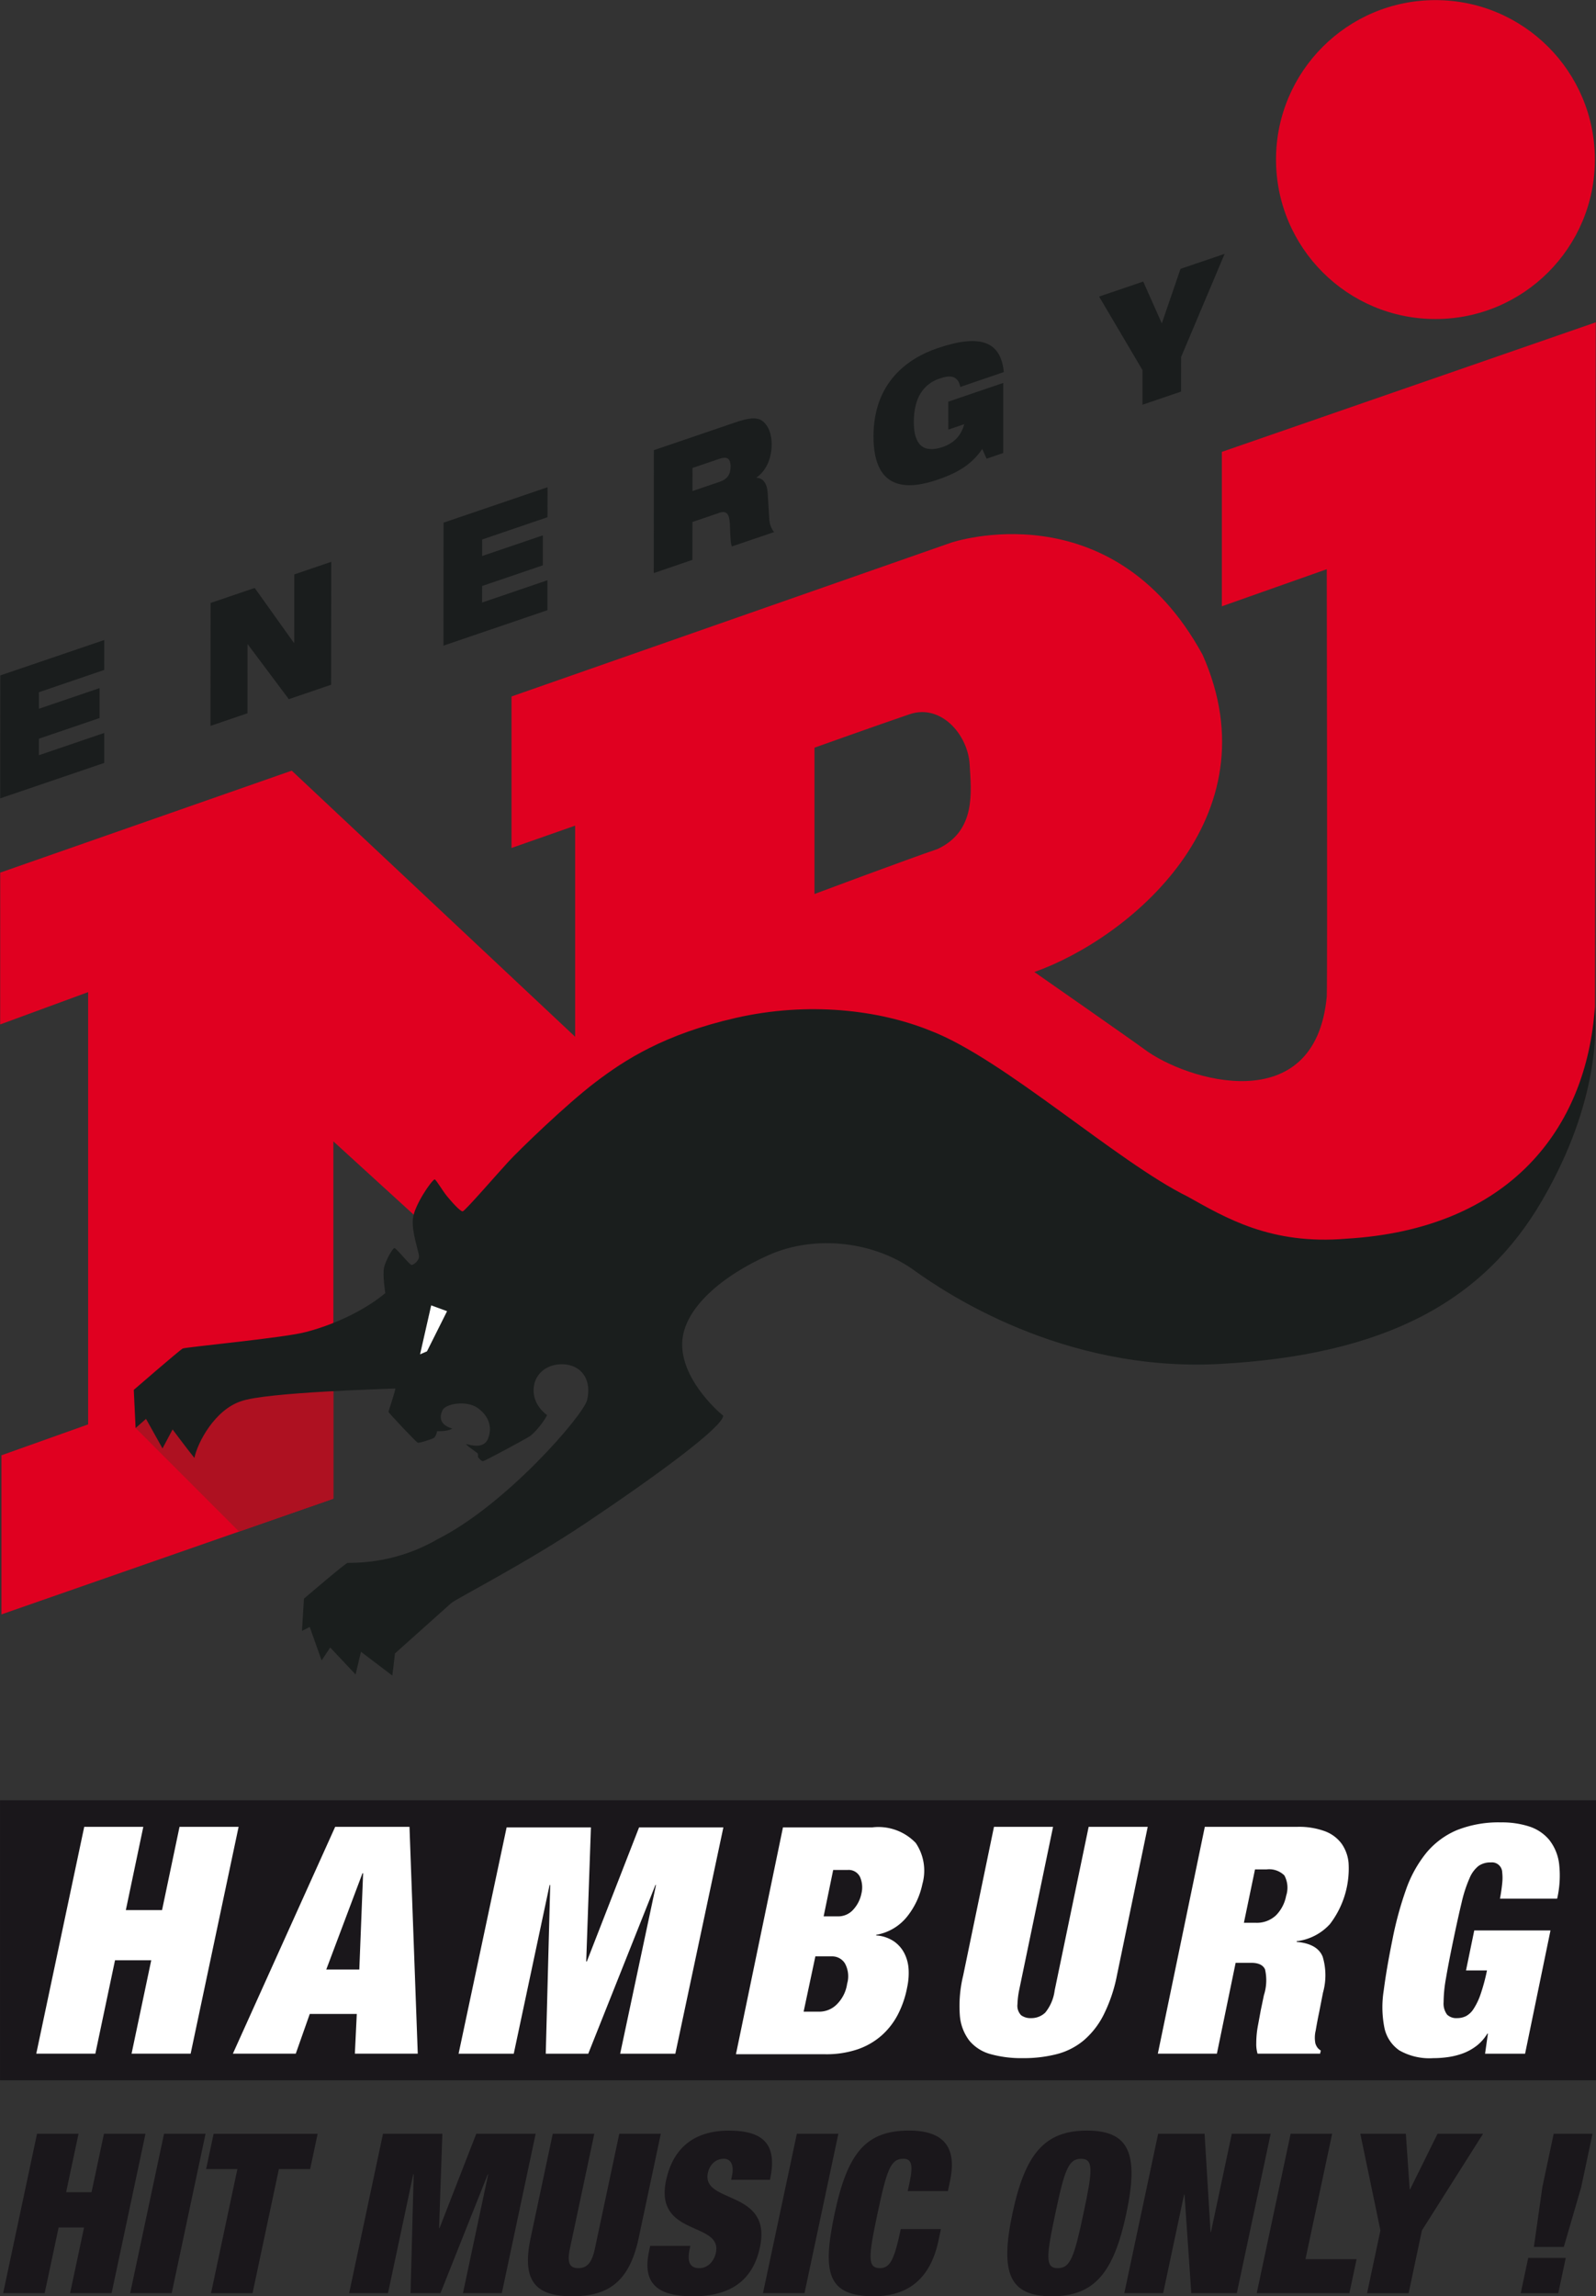 <svg version="1.1" viewBox="0 0 150 215.79" xmlns="http://www.w3.org/2000/svg">
 <rect x="0" y="0" width="150" height="215.79" fill="#333333" stroke="none"/>
 <g transform="matrix(1.029 0 0 1.029 492.07 318)" stroke-width=".972">
  <g transform="matrix(3.776 0 0 3.776 -575.14 -342.2)" stroke-width=".068">
   <path class="st2" d="m55.227 19.711v3.735l2.538-0.897s0.017 9.819 0 10.332c-0.276 2.992-3.4 2.038-4.416 1.276-0.317-0.235-2.657-1.866-2.657-1.866 2.272-0.806 5.827-3.716 4.069-7.673-2.2-4.031-6.083-2.711-6.083-2.711l-10.633 3.72v3.664l1.539-0.54v5.106l-6.855-6.436-7.052 2.466-1e-3 3.672 2.128-0.782v10.455l-2.097 0.747v3.848l8.029-2.799v-8.641l4.408 4.024 11.329-3.006s1.5 1.192 2.616 2.001c1.92 1.394 4.237 1.699 6.838 0.993 2.857-0.775 5.325-3.303 5.325-6.986 0-1.315 0.019-16.835 0.019-16.835zm-6.874 9.604c-0.754 0.257-2.98 1.089-2.98 1.089v-3.539s1.538-0.549 2.302-0.809c0.752-0.257 1.411 0.488 1.452 1.22 0.037 0.653 0.16 1.6-0.774 2.039zm12.041-12.817c2.129 0 3.856-1.727 3.856-3.857 0-2.129-1.727-3.856-3.856-3.856-2.13 0-3.857 1.727-3.857 3.856 1e-3 2.131 1.727 3.857 3.857 3.857z" fill="#e00020"/>
   <polygon class="st3" points="29.18 42.294 33.737 42.087 33.737 45.028 31.454 45.824 28.952 43.319" fill="#ae1121"/>
   <path class="st4" d="m64.25 33.13c-0.196 2.952-2.069 5.376-6.001 5.61-1.841 0.158-2.937-0.509-3.85-1.018-1.699-0.835-4.454-3.334-6.217-4.01-1.253-0.509-2.964-0.708-4.705-0.313-1.741 0.397-2.695 1.019-3.405 1.559-0.708 0.539-1.832 1.628-2.102 1.92-0.269 0.292-1.049 1.193-1.105 1.201-0.057 0.01-0.274-0.236-0.382-0.368-0.107-0.13-0.253-0.385-0.296-0.406-0.075 0.021-0.492 0.626-0.527 0.948-0.035 0.323 0.143 0.801 0.147 0.911 5e-3 0.11-0.128 0.207-0.177 0.212-0.051 4e-3 -0.376-0.418-0.42-0.409-0.042 9e-3 -0.195 0.275-0.244 0.453-0.048 0.179 0.026 0.636 0.026 0.636-0.412 0.349-1.118 0.732-1.915 0.94-0.495 0.139-2.916 0.366-2.985 0.401-0.07 0.034-1.184 1-1.184 1l0.044 0.923 0.252-0.222 0.399 0.715 0.244-0.459s0.344 0.462 0.527 0.689c0.078-0.378 0.496-1.163 1.128-1.371 0.6-0.222 3.639-0.3 3.734-0.308-8e-3 0.086-0.166 0.539-0.166 0.565 0 0.025 0.666 0.727 0.705 0.745 0.04 0.017 0.37-0.095 0.397-0.118 0.026-0.021 0.061-0.087 0.074-0.161 0.021 0 0.249 0.013 0.365-0.061-0.309-0.096-0.313-0.279-0.235-0.445 0.078-0.164 0.57-0.234 0.826-0.07 0.258 0.166 0.4 0.449 0.275 0.758-0.109 0.269-0.452 0.144-0.531 0.13 0.025 0.053 0.273 0.209 0.283 0.231 9e-3 0.022 5e-3 0.083 5e-3 0.083s0.073 0.103 0.121 0.1c0.048-4e-3 1.062-0.553 1.136-0.605 0.075-0.052 0.28-0.258 0.415-0.508 0 0-0.348-0.23-0.327-0.635 0.022-0.405 0.383-0.64 0.788-0.589 0.405 0.053 0.618 0.405 0.505 0.862-0.091 0.366-1.955 2.529-3.621 3.365-1.097 0.637-2.112 0.558-2.173 0.571s-1.054 0.865-1.054 0.865l-0.048 0.779 0.188-0.095 0.287 0.809 0.208-0.312 0.614 0.652 0.13-0.549 0.758 0.575s0.039-0.288 0.065-0.535c0.104-0.093 1.24-1.11 1.358-1.215 0.118-0.106 1.788-0.954 3.252-1.934 1.676-1.123 3.304-2.311 3.33-2.599-0.209-0.17-1.018-0.927-0.993-1.763 0.027-0.836 0.98-1.632 2.103-2.128 1.124-0.496 2.574-0.326 3.551 0.405 0.667 0.471 3.526 2.441 7.353 2.233 4.023-0.22 6.385-1.528 7.795-3.957 1.412-2.429 1.303-4.227 1.275-4.683z" fill="#1a1e1d"/>
   <polygon class="st0" points="36.486 40.494 36 41.465 35.833 41.537 36.102 40.353" fill="#fff"/>
  </g>
  <g transform="matrix(3.776 0 0 3.776 -575.14 -342.2)" fill="#1a1d1d" stroke-width=".068">
   <path class="st5" d="m25.679 25.118 2.515-0.857-1e-3 0.724-1.58 0.539v0.4l1.468-0.5v0.724l-1.468 0.5-1e-3 0.4 1.581-0.539v0.725l-2.516 0.857z"/>
   <path class="st5" d="m30.766 23.365 1.067-0.363 0.946 1.326 0.01-4e-3 1e-3 -1.649 0.895-0.305-3e-3 2.973-1.024 0.349-0.993-1.327-6e-3 3e-3 -1e-3 1.665-0.895 0.305z"/>
   <path class="st5" d="m36.401 21.423 2.516-0.857-1e-3 0.725-1.581 0.539-1e-3 0.4 1.469-0.5-1e-3 0.725-1.468 0.5-1e-3 0.4 1.581-0.539v0.724l-2.515 0.857z"/>
   <path class="st5" d="m41.488 19.67 1.969-0.671c0.268-0.092 0.431-0.118 0.56-0.083 0.176 0.048 0.322 0.286 0.321 0.611 0 0.279-0.094 0.611-0.365 0.803v8e-3c0.14 3e-3 0.252 0.114 0.268 0.367l0.039 0.636c9e-3 0.13 0.056 0.239 0.116 0.31l-1.021 0.347c-0.033-0.076-0.033-0.205-0.049-0.545-0.01-0.217-0.069-0.33-0.242-0.272l-0.663 0.226-1e-3 0.916-0.934 0.319zm0.934 0.989 0.663-0.226c0.182-0.062 0.259-0.18 0.259-0.367 0-0.225-0.116-0.24-0.271-0.187l-0.65 0.221z"/>
   <path class="st5" d="m48.61 18.497 1.329-0.453-1e-3 1.695-0.401 0.137-0.106-0.235c-0.242 0.353-0.547 0.561-1.084 0.744-0.656 0.224-1.548 0.323-1.546-1.051 1e-3 -1.304 0.83-1.886 1.546-2.13 1.041-0.354 1.534-0.164 1.606 0.577l-1.053 0.36c-0.026-0.145-0.096-0.217-0.182-0.242-0.09-0.023-0.196-4e-3 -0.318 0.038-0.381 0.13-0.623 0.45-0.624 1.053-1e-3 0.55 0.231 0.762 0.696 0.604 0.305-0.104 0.457-0.305 0.524-0.553l-0.385 0.131z"/>
   <path class="st5" d="m53.307 17.733-1.049-1.778 1.067-0.363 0.45 1.012 0.452-1.319 1.067-0.363-1.052 2.494-1e-3 0.837-0.934 0.318z"/>
  </g>
  <path class="st0" d="m-368.13-142.43h8.445c1.026 0 1.871 0.136 2.537 0.407 0.666 0.271 1.178 0.655 1.522 1.147 0.349 0.492 0.558 1.077 0.624 1.755 0.07 0.678 0.015 1.41-0.159 2.204-0.291 1.395-0.806 2.514-1.553 3.366-0.744 0.852-1.755 1.375-3.033 1.569l-0.027 0.058c0.639 0.058 1.158 0.201 1.553 0.438 0.395 0.232 0.682 0.546 0.856 0.941 0.174 0.395 0.256 0.868 0.244 1.406-0.012 0.538-0.093 1.162-0.244 1.855l-0.38 1.77c-0.058 0.271-0.116 0.55-0.17 0.841-0.058 0.291-0.108 0.569-0.147 0.844-0.039 0.271-0.062 0.511-0.074 0.724-8e-3 0.213 4e-3 0.368 0.046 0.465 0.058 0.116 0.116 0.229 0.174 0.333 0.058 0.105 0.163 0.209 0.318 0.306l-0.058 0.291h-5.745c-0.077-0.271-0.112-0.589-0.101-0.957 8e-3 -0.364 0.035-0.736 0.074-1.104 0.039-0.364 0.093-0.721 0.159-1.058 0.07-0.337 0.12-0.612 0.159-0.825l0.318-1.395c0.252-1.181 0.287-1.968 0.101-2.367-0.186-0.395-0.604-0.597-1.259-0.597h-1.422l-1.743 8.297h-5.396zm3.537 8.762h1.073c0.775 0 1.395-0.229 1.855-0.682 0.465-0.453 0.775-1.05 0.93-1.782 0.17-0.852 0.124-1.464-0.147-1.844-0.271-0.376-0.813-0.566-1.623-0.566h-1.042z" fill="#f00" stroke-width=".257"/>
  <rect class="st1" x="-478.2" y="-144.63" width="145.77" height="25.573" fill="#1a171b" stroke-width=".257"/>
  <g transform="translate(.021 .226)" fill="#fff">
   <path class="st0" d="m-470.53-142.43h5.396l-1.596 7.604h3.308l1.596-7.604h5.396l-4.381 20.716h-5.396l1.797-8.53h-3.308l-1.797 8.53h-5.396z" stroke-width=".257"/>
   <path class="a" d="m-406.71-142.38h8.153a4.716 4.716 0 0 1 3.974 1.421 4.511 4.511 0 0 1 0.609 3.745 7.063 7.063 0 0 1-1.391 2.973 4.598 4.598 0 0 1-2.814 1.669l-0.03 0.057a3.292 3.292 0 0 1 1.627 0.538 2.973 2.973 0 0 1 0.97 1.117 3.679 3.679 0 0 1 0.378 1.464 6.111 6.111 0 0 1-0.13 1.61 9.042 9.042 0 0 1-0.843 2.482 6.676 6.676 0 0 1-1.495 1.929 6.528 6.528 0 0 1-2.189 1.263 8.912 8.912 0 0 1-2.961 0.449h-8.153zm1.887 16.828h1.509a2.257 2.257 0 0 0 1.478-0.623 3.306 3.306 0 0 0 0.987-1.929 2.442 2.442 0 0 0-0.203-1.856 1.37 1.37 0 0 0-1.19-0.64h-1.509zm1.828-8.703h1.306a1.826 1.826 0 0 0 1.407-0.623 3.053 3.053 0 0 0 0.739-1.466 2.366 2.366 0 0 0-0.13-1.509 1.151 1.151 0 0 0-1.147-0.638h-1.303z" stroke-width=".257"/>
   <path class="st1" d="m-431.95-142.38h7.7l-0.431 12.247h0.057l4.771-12.247h7.7l-4.388 20.669h-5.039l3.273-15.405h-0.053l-6.135 15.405h-3.881l0.407-15.405h-0.057l-3.273 15.405h-5.039z" stroke-width=".257"/>
   <path class="a" d="m-447.61-142.43h6.788l0.756 20.717h-5.745l0.175-3.627h-4.295l-1.278 3.627h-5.745zm2.552 4.236h-0.057l-3.308 8.793h3.018z" stroke-width=".257"/>
   <path class="a" d="m-382.04-142.43-3.105 14.944a7.668 7.668 0 0 0-0.146 1.247 1.234 1.234 0 0 0 0.335 1.015 1.44 1.44 0 0 0 0.914 0.262 1.818 1.818 0 0 0 1.292-0.508 4.005 4.005 0 0 0 0.855-2.016l3.105-14.944h5.395l-2.814 13.579a14.005 14.005 0 0 1-1.233 3.627 7.484 7.484 0 0 1-1.828 2.321 6.299 6.299 0 0 1-2.437 1.232 12.095 12.095 0 0 1-3.091 0.364 10.46 10.46 0 0 1-2.944-0.364 3.806 3.806 0 0 1-1.943-1.232 4.329 4.329 0 0 1-0.871-2.321 11.761 11.761 0 0 1 0.305-3.627l2.814-13.579z" stroke-width=".257"/>
   <path class="a" d="m-368.18-142.43h8.444a6.835 6.835 0 0 1 2.538 0.406 3.334 3.334 0 0 1 1.523 1.147 3.608 3.608 0 0 1 0.626 1.754 8.345 8.345 0 0 1-1.7 5.57 4.887 4.887 0 0 1-3.044 1.568v0.059q1.913 0.174 2.38 1.362a5.873 5.873 0 0 1 0.026 3.28l-0.345 1.768c-0.116 0.543-0.222 1.103-0.319 1.683a2.763 2.763 0 0 0-0.029 1.19 1.534 1.534 0 0 0 0.158 0.333 1.058 1.058 0 0 0 0.333 0.305l-0.059 0.29h-5.716a3.119 3.119 0 0 1-0.116-0.959 8.688 8.688 0 0 1 0.161-1.653c0.104-0.56 0.187-1.006 0.246-1.334l0.29-1.393a4.444 4.444 0 0 0 0.102-2.363q-0.276-0.595-1.263-0.595h-1.421l-1.712 8.297h-5.395zm3.57 8.762h1.072a2.547 2.547 0 0 0 1.858-0.68 3.436 3.436 0 0 0 0.928-1.785 2.351 2.351 0 0 0-0.161-1.858 1.974 1.974 0 0 0-1.639-0.55h-1.044z" stroke-width=".257"/>
   <path class="a" d="m-343.57-132.97h6.963l-2.321 11.258h-3.655l0.26-1.828h-0.057a4.009 4.009 0 0 1-0.973 1.103 4.774 4.774 0 0 1-1.218 0.682 6.577 6.577 0 0 1-1.348 0.347 9.562 9.562 0 0 1-1.393 0.102 5.535 5.535 0 0 1-3.105-0.711 3.323 3.323 0 0 1-1.365-2.09 9.654 9.654 0 0 1-0.057-3.379q0.259-2.005 0.784-4.585a32.002 32.002 0 0 1 1.247-4.614 11.219 11.219 0 0 1 1.856-3.365 7.343 7.343 0 0 1 2.786-2.075 10.314 10.314 0 0 1 4.061-0.711 8.059 8.059 0 0 1 2.569 0.378 3.954 3.954 0 0 1 1.813 1.218 4.388 4.388 0 0 1 0.9 2.163 9.423 9.423 0 0 1-0.175 3.204h-5.223q0.145-0.783 0.203-1.391a4.514 4.514 0 0 0 0-1.015 0.935 0.935 0 0 0-1.044-0.9 1.88 1.88 0 0 0-1.117 0.319 2.8 2.8 0 0 0-0.826 1.131 12.173 12.173 0 0 0-0.713 2.191q-0.333 1.378-0.767 3.466-0.436 2.09-0.668 3.469a12.714 12.714 0 0 0-0.217 2.189 1.681 1.681 0 0 0 0.319 1.133 1.208 1.208 0 0 0 0.914 0.319 1.822 1.822 0 0 0 0.798-0.175 1.876 1.876 0 0 0 0.697-0.652 5.862 5.862 0 0 0 0.638-1.322 17.121 17.121 0 0 0 0.595-2.203h-1.915z" stroke-width=".257"/>
  </g>
  <g transform="matrix(1 0 0 1 881.88 -105.89)" fill="#1a171b" stroke-width=".257">
   <path class="st1" d="m-1356.7-8.287h3.792l-1.136 5.342h2.322l1.136-5.342h3.792l-3.094 14.557h-3.792l1.274-5.993h-2.322l-1.274 5.993h-3.792z"/>
   <path class="st1" d="m-1345.1-8.287h3.792l-3.091 14.557h-3.792z"/>
   <path class="st1" d="m-1338.4-5.062h-2.855l0.684-3.222h9.501l-0.684 3.222h-2.855l-2.406 11.335h-3.792z"/>
   <path class="st1" d="m-1325.1-8.287h5.423l-0.303 8.625h0.04l3.36-8.625h5.423l-3.091 14.557h-3.549l2.305-10.849h-0.038l-4.321 10.849h-2.733l0.286-10.849h-0.04l-2.305 10.849h-3.549z"/>
   <path class="st1" d="m-1305.8-8.287-2.231 10.502c-0.3 1.405 0.05 1.773 0.765 1.773 0.715 0 1.22-0.367 1.517-1.773l2.231-10.502h3.792l-2.026 9.542c-0.866 4.078-2.882 5.302-6.06 5.302-3.182 0-4.675-1.22-3.809-5.302l2.026-9.542z"/>
   <path class="st1" d="m-1293.3-4.084 0.074-0.347c0.182-0.856-0.014-1.571-0.748-1.571-0.816 0-1.318 0.634-1.453 1.284-0.613 2.875 5.885 1.47 4.756 6.791-0.657 3.097-2.767 4.486-6.111 4.486-3.141 0-4.665-1.079-4.024-4.095l0.108-0.512h3.67l-0.074 0.347c-0.263 1.244 0.152 1.692 0.883 1.692 0.775 0 1.351-0.613 1.523-1.409 0.61-2.875-5.645-1.446-4.55-6.606 0.624-2.936 2.534-4.547 5.737-4.547 3.303 0 4.422 1.368 3.758 4.486z"/>
   <path class="st1" d="m-1287.3-8.287h3.792l-3.094 14.557h-3.792z"/>
   <path class="st1" d="m-1277-3.862c0.35-1.648 0.148-2.14-0.586-2.14-1.163 0-1.51 1.062-2.346 4.995-0.836 3.937-0.94 4.995 0.222 4.995 0.941 0 1.318-0.819 1.901-3.569h3.667l-0.229 1.079c-0.866 4.078-3.458 5.056-5.885 5.056-4.264 0-4.746-2.14-3.593-7.563 1.183-5.568 2.872-7.567 6.808-7.567 3.424 0 4.328 1.793 3.731 4.611l-0.196 0.917h-3.67z"/>
   <path class="st1" d="m-1260.8-8.574c3.873 0 4.749 2.123 3.593 7.567-1.156 5.443-2.932 7.563-6.808 7.563-3.873 0-4.749-2.12-3.593-7.563 1.156-5.443 2.932-7.567 6.808-7.567zm-2.669 12.565c1.163 0 1.51-1.062 2.346-4.995 0.836-3.937 0.94-4.995-0.223-4.995-1.163 0-1.51 1.062-2.346 4.995-0.836 3.933-0.937 4.995 0.223 4.995z"/>
   <path class="st1" d="m-1254.3-8.287h4.24l0.543 8.972h0.04l1.904-8.972h3.549l-3.091 14.557h-4.159l-0.617-8.992h-0.044l-1.908 8.992h-3.549z"/>
   <path class="st1" d="m-1242.2-8.287h3.792l-2.437 11.456h4.668l-0.657 3.101h-8.463z"/>
   <path class="st1" d="m-1234 0.54-1.837-8.827h4.159l0.35 5.076h0.04l2.507-5.076h4.159l-5.588 8.827-1.213 5.733h-3.795z"/>
   <path class="st1" d="m-1220.5 3.051h3.428l-0.684 3.222h-3.428zm1.291-6.465 1.035-4.874h3.546l-1.031 4.874-1.591 5.463h-2.733z"/>
  </g>
 </g>
</svg>
